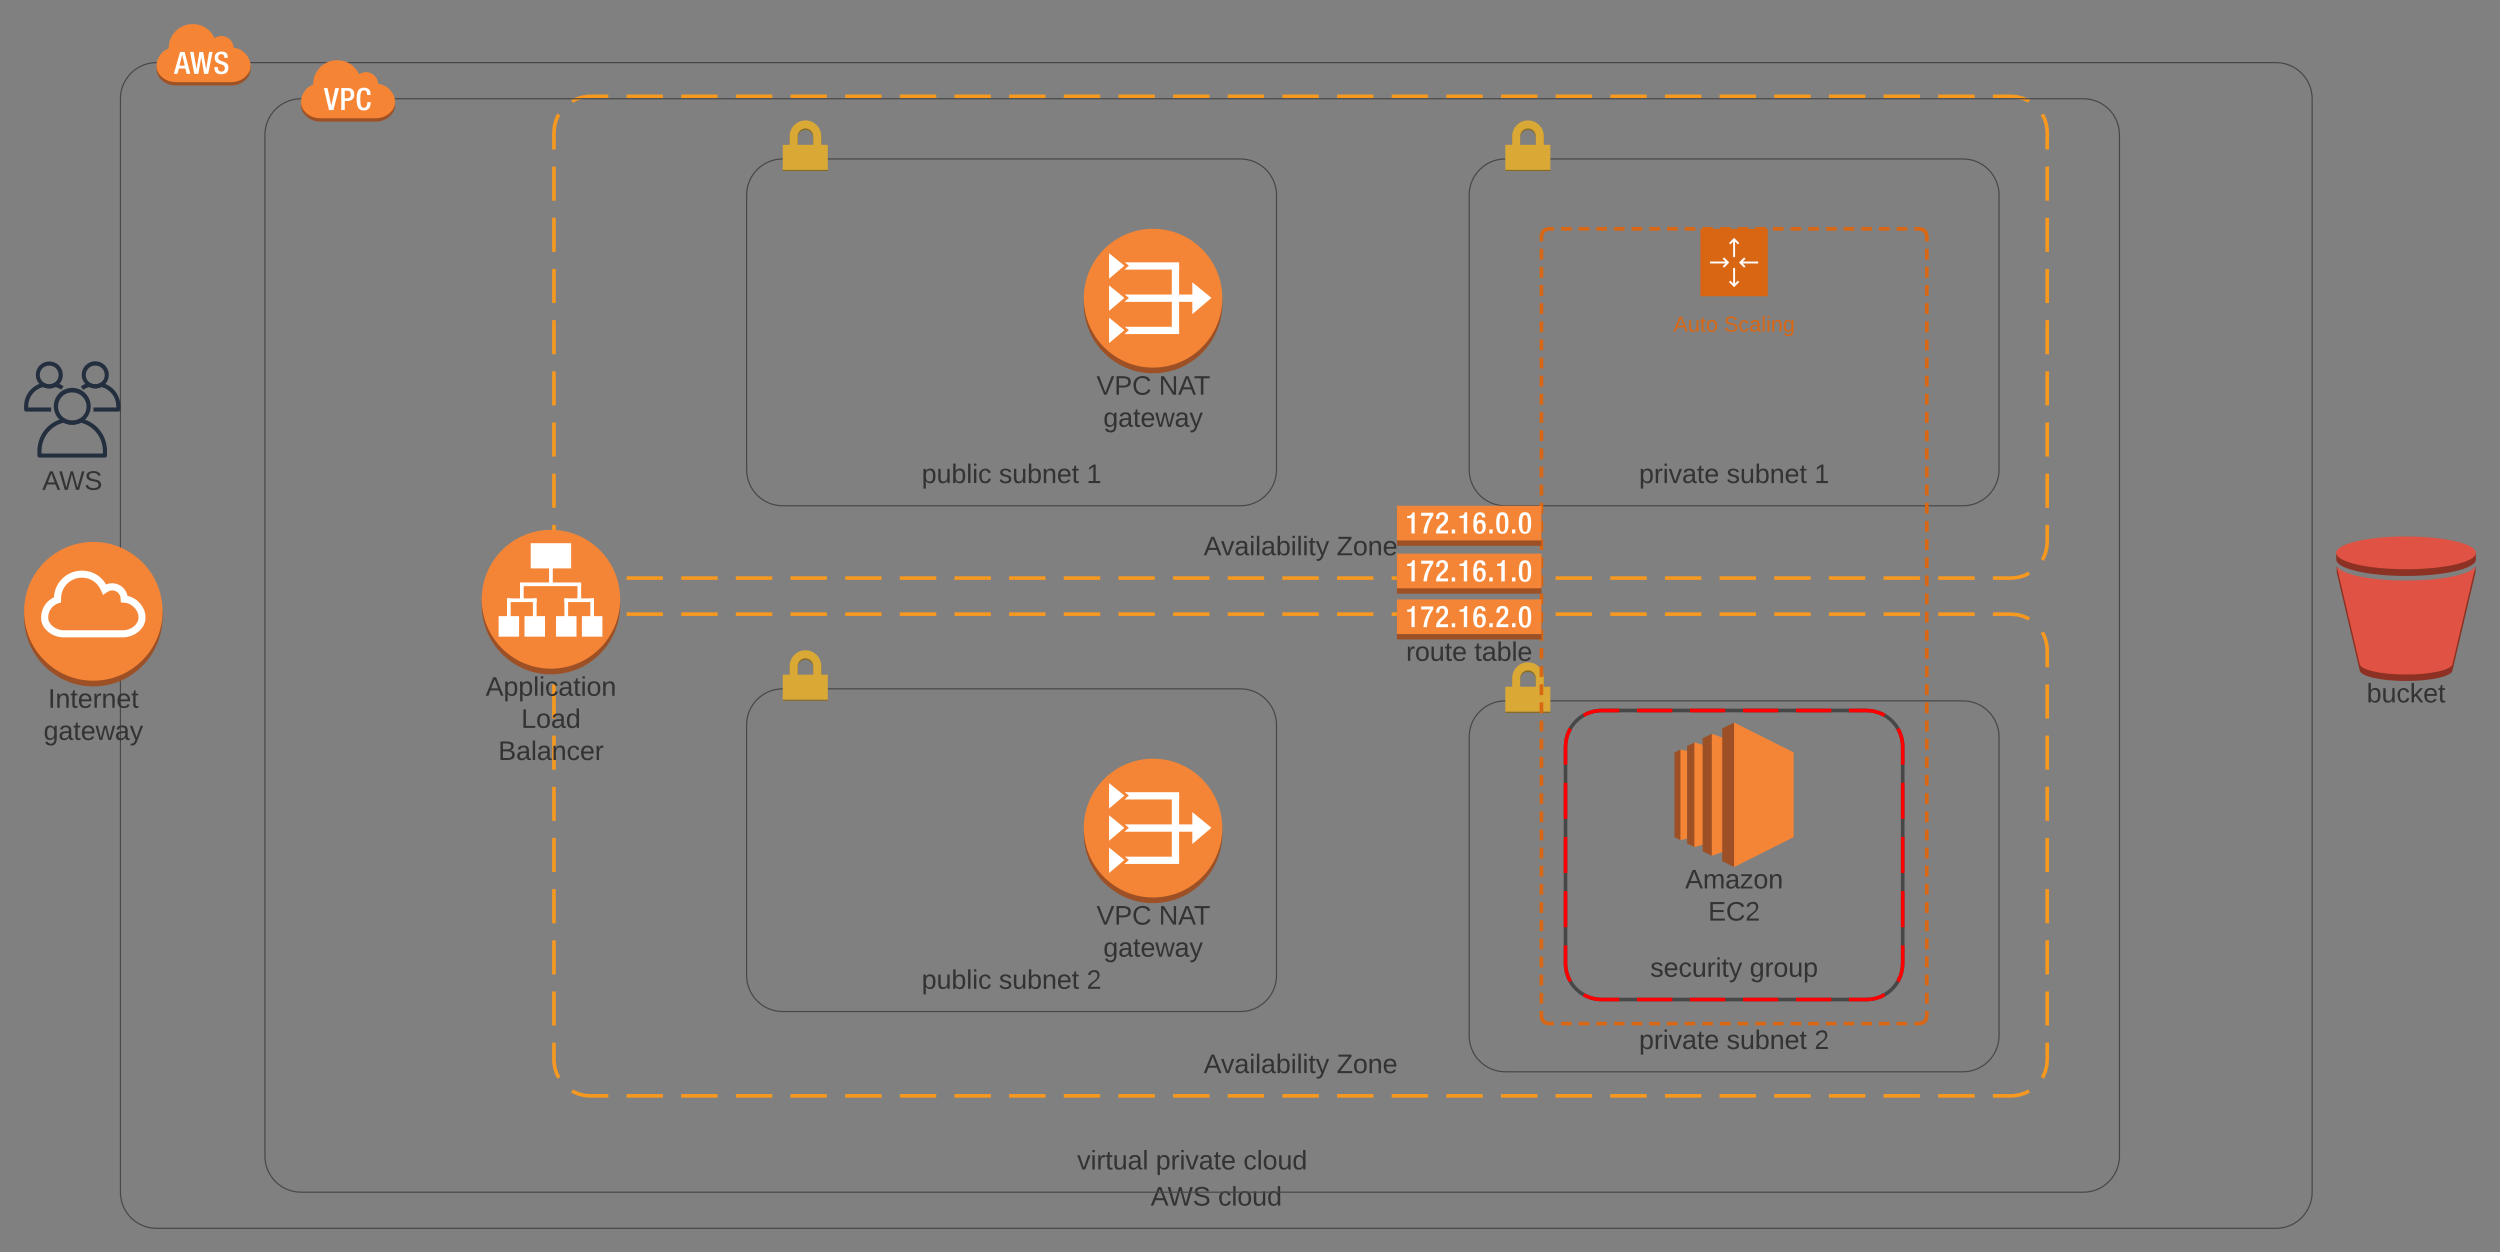 <svg xmlns="http://www.w3.org/2000/svg" xmlns:xlink="http://www.w3.org/1999/xlink" xmlns:lucid="lucid" width="2076" height="1040"><rect width="100%" height="100%" fill="#808080" stroke="none"/><g transform="translate(0 -60)" lucid:page-tab-id="0_0"><path d="M100 142c0-16.57 13.43-30 30-30h1760c16.57 0 30 13.43 30 30v908c0 16.57-13.43 30-30 30H130c-16.57 0-30-13.43-30-30z" stroke="#474747" fill-opacity="0"/><path d="M208 114.4v3.54c0 6.42-7.1 13.05-15.76 13.05h-46.48c-8.66 0-15.75-6.64-15.75-13.06v-3.54z" fill="#9d5125"/><path d="M160.03 80c8.03 0 14.82 4.4 18.17 11.67 4.6-3.14 10.92-1.98 14.04 2.65 1.17 1.64 1.7 3.32 1.8 5.3 7.87.68 13.95 8.25 13.95 14.27v1.3c0 6.45-7.1 13-15.76 13h-46.5c-8.64 0-15.74-6.55-15.74-13v-1.3c0-5.02 4.2-11.87 10.06-13.56v-.57c.08-10.95 8.97-19.82 19.97-19.77z" fill="#f58535"/><path d="M149.54 103.13l-5.2 18.2h3.04l1.17-4.43h5.38l1.1 4.43h3.05l-4.8-18.2zm-.47 11.4l2.22-8.98 2.1 8.97zM171.2 117.34h-.03l-2.47-14.2h-3.1l-2.4 14.13h-.06l-2.4-14.14h-2.95l3.53 18.2h3.38l2.35-13.7h.06l2.36 13.7h3.4l3.64-18.2h-2.9l-2.4 14.2zM185.9 111.4l-1.98-.72c-1.93-.7-2.74-1.53-2.74-3.1-.17-1.26.74-2.43 2-2.6.16-.02.3-.02.45-.02 1.26-.17 2.4.72 2.58 1.96.04.25.03.44 0 .68v.38h2.93v-.4c0-1.9-.5-4.8-5.18-4.8-3.44 0-5.7 1.84-5.7 5.16 0 2.6 1.1 3.97 3.82 5l2 .68c1.6.23 2.73 1.6 2.64 3.2.04 1.45-1.08 2.64-2.5 2.68h-.28c-2 0-3-1.12-3-3.33v-.47h-2.9v.44c0 2.54 1.02 5.53 5.52 5.53 3.7 0 6.07-1.6 6.07-5.48.04-2.5-1.1-3.9-3.7-4.8z" fill="#fff"/><use xlink:href="#a" transform="matrix(1,0,0,1,100,1050) translate(855.525 11.111)"/><use xlink:href="#b" transform="matrix(1,0,0,1,100,1050) translate(911.451 11.111)"/><path d="M42.44 401.78H21.7c-.95 0-1.7-.76-1.7-1.7v-2.54c0-9.48 6.23-17.44 15.5-19.67.4-.1.8-.04 1.2.17 2.73 1.46 5.68 1.46 8.4 0 .4-.2.8-.26 1.22-.17 2.43.6 4.43 1.47 6.5 2.85l-1.9 2.83c-1.55-1-3-1.68-4.8-2.15-3.45 1.58-7 1.58-10.43 0-7.4 2.06-12.3 8.5-12.3 16.14v.84h19.04z" stroke="#fff" stroke-opacity="0" fill="#232f3e"/><path d="M40.88 382.46c-6.17 0-11.17-5-11.17-11.14 0-6.16 5-11.15 11.18-11.15 6.16-.07 11.2 4.88 11.26 11 .04 4.27-2.1 7.9-5.86 9.9-1.72.97-3.4 1.4-5.4 1.4zm0-18.9c-4.3 0-7.83 3.45-7.85 7.76 0 2.92 1.48 5.4 4.06 6.8 2.43 1.3 5.12 1.3 7.57 0 2.6-1.4 4.1-3.95 4.06-6.9-.05-4.27-3.57-7.68-7.85-7.64zM98.32 401.78H77.57v-3.4H96.6v-.83c0-7.67-4.9-14.1-12.25-16.17-3.45 1.6-7 1.6-10.46 0-1.82.5-3.3 1.2-4.84 2.28l-1.94-2.8c2.07-1.44 4.08-2.35 6.5-2.97.44-.1.86-.06 1.26.16 2.7 1.46 5.7 1.46 8.42 0 .4-.22.8-.27 1.2-.17 9.25 2.22 15.5 10.16 15.5 19.65v2.53c0 .94-.76 1.68-1.68 1.7z" stroke="#fff" stroke-opacity="0" fill="#232f3e"/><path d="M79.08 382.46c-6.2 0-11.23-5.05-11.23-11.25S72.9 360 79.13 360c6.2 0 11.23 5.05 11.23 11.25 0 4.23-2.14 7.82-5.85 9.84-1.75.94-3.44 1.36-5.42 1.36zm0-18.9c-4.3 0-7.8 3.45-7.83 7.76-.02 2.92 1.46 5.42 4.05 6.8 2.43 1.3 5.13 1.3 7.6 0 2.62-1.4 4.13-3.97 4.08-6.96-.1-4.26-3.62-7.68-7.9-7.6zM87.2 440H32.73c-.92 0-1.67-.75-1.67-1.7v-3.6c-.06-13.1 8.6-24.1 21.32-27.18.46-.13.86-.06 1.27.13 4.04 2.18 8.5 2.18 12.6 0 .34-.2.75-.26 1.2-.13 12.78 3.06 21.45 14.06 21.4 27.18v3.6c0 .95-.76 1.7-1.68 1.7zm-52.72-3.38h50.97v-1.92c0-11.27-7.28-20.74-18.2-23.66-4.8 2.3-9.83 2.3-14.62 0-10.93 2.92-18.15 12.4-18.15 23.66z" stroke="#fff" stroke-opacity="0" fill="#232f3e"/><path d="M60.02 412.64c-2.7 0-5-.58-7.4-1.86-7.4-4.07-10.13-13.34-6.1-20.77 4.1-7.4 13.38-10.12 20.83-6.08 7.42 4.07 10.15 13.34 6.1 20.77-1.47 2.68-3.4 4.6-6.1 6.08-2.36 1.28-4.66 1.86-7.33 1.86zm0-26.76c-4.44-.06-8.28 2.17-10.42 6.1-3.07 5.64-.98 12.74 4.7 15.83 3.67 1.97 7.7 1.97 11.4 0 3.95-2.13 6.22-5.95 6.16-10.42-.1-6.42-5.4-11.6-11.84-11.5z" stroke="#fff" stroke-opacity="0" fill="#232f3e"/><path d="M98.78 401.78H59.06c-.68 0-1.23-.54-1.23-1.23v-2.64c-.04-9.53 6.3-17.56 15.56-19.8.33-.1.63-.06.92.08 2.95 1.6 6.2 1.6 9.2 0 .25-.14.54-.2.88-.1 9.32 2.24 15.64 10.27 15.6 19.83v2.65c0 .7-.55 1.23-1.22 1.23zm-38.46-2.47h37.2v-1.4c0-8.2-5.32-15.1-13.3-17.25-3.5 1.7-7.16 1.7-10.66 0-7.97 2.14-13.24 9.05-13.24 17.26z" stroke="#fff" stroke-opacity="0" stroke-width=".73" fill="#fff" fill-opacity="0"/><path d="M60.94 401.78H21.22c-.67 0-1.22-.54-1.22-1.23v-2.64c-.04-9.53 6.28-17.56 15.56-19.8.34-.1.63-.06.93.08 2.94 1.6 6.2 1.6 9.18 0 .25-.14.55-.2.88-.1 9.32 2.24 15.65 10.27 15.6 19.83v2.65c0 .7-.54 1.23-1.22 1.23zM22.5 399.3h37.18v-1.4c0-8.2-5.3-15.1-13.28-17.25-3.5 1.7-7.17 1.7-10.67 0-7.97 2.14-13.24 9.05-13.24 17.26z" stroke="#fff" stroke-opacity="0" stroke-width=".73" fill="#fff" fill-opacity="0"/><use xlink:href="#c" transform="matrix(1,0,0,1,-10,449) translate(45.123 17.778)"/><path d="M460 170c0-16.57 13.43-30 30-30h1180c16.57 0 30 13.43 30 30v340c0 16.57-13.43 30-30 30H490c-16.57 0-30-13.43-30-30z" fill-opacity="0"/><path d="M475.04 144.1l3.17-1.7 4.72-1.56 4.93-.76L490 140h15.13m15.13 0h30.25m15.14 0h30.26m15.13 0h30.25m15.13 0h30.27m15.12 0h30.25m15.13 0h30.26m15.12 0h30.26m15.13 0h30.26m15.13 0h30.26m15.12 0h30.25m15.13 0h30.26m15.13 0h30.24m15.13 0h30.26m15.13 0h30.25m15.14 0h30.26m15.13 0h30.25m15.13 0h30.27m15.12 0h30.25m15.13 0h30.26m15.12 0h30.26m15.13 0h30.26m15.13 0h30.26m15.12 0h30.25m15.13 0h30.26m15.13 0h30.24m15.13 0H1670l5 .42 4.82 1.22 4.54 2 .6.42m10.95 10.98l1.7 3.17 1.56 4.72.76 4.93.08 2.15v14.17m0 14.16v28.34m0 14.16v28.34m0 14.16v28.34m0 14.16v28.34m0 14.16v28.34m0 14.16v28.34m0 14.16v28.34m0 14.16V510l-.42 5-1.22 4.82-2 4.54-.42.6m-10.98 10.95l-3.17 1.7-4.72 1.56-4.93.76-2.15.08h-15.13m-15.13 0h-30.25m-15.14 0h-30.26m-15.13 0h-30.25m-15.13 0h-30.27m-15.12 0h-30.25m-15.13 0h-30.26m-15.12 0h-30.26m-15.13 0h-30.26m-15.13 0h-30.26m-15.12 0h-30.25m-15.13 0h-30.26m-15.13 0h-30.24m-15.13 0h-30.26m-15.13 0h-30.25m-15.14 0H974.1m-15.13 0h-30.25m-15.13 0h-30.27m-15.12 0h-30.25m-15.13 0h-30.26m-15.12 0h-30.26m-15.13 0H701.8m-15.13 0H656.4m-15.12 0h-30.25m-15.13 0h-30.26m-15.13 0h-30.24m-15.13 0H490l-5-.42-4.82-1.22-4.54-2-.6-.42m-10.95-10.98l-1.7-3.17-1.56-4.72-.76-4.93L460 510v-14.17m0-14.16v-28.34m0-14.16v-28.34m0-14.16v-28.34m0-14.16v-28.34m0-14.16v-28.34m0-14.16v-28.34m0-14.16v-28.34m0-14.16V170l.42-5 1.22-4.82 2-4.54.42-.6" stroke="#f7981f" stroke-width="3" fill="none"/><use xlink:href="#d" transform="matrix(1,0,0,1,460,510) translate(539.537 11.111)"/><use xlink:href="#e" transform="matrix(1,0,0,1,460,510) translate(649.907 11.111)"/><path d="M460 600c0-16.57 13.43-30 30-30h1180c16.57 0 30 13.43 30 30v340c0 16.57-13.43 30-30 30H490c-16.57 0-30-13.43-30-30z" fill-opacity="0"/><path d="M475.04 574.1l3.17-1.7 4.72-1.56 4.93-.76L490 570h15.13m15.13 0h30.25m15.14 0h30.26m15.13 0h30.25m15.13 0h30.27m15.12 0h30.25m15.13 0h30.26m15.12 0h30.26m15.13 0h30.26m15.13 0h30.26m15.12 0h30.25m15.13 0h30.26m15.13 0h30.24m15.13 0h30.26m15.13 0h30.25m15.14 0h30.26m15.13 0h30.25m15.13 0h30.27m15.12 0h30.25m15.13 0h30.26m15.12 0h30.26m15.13 0h30.26m15.13 0h30.26m15.12 0h30.25m15.13 0h30.26m15.13 0h30.24m15.13 0H1670l5 .42 4.82 1.22 4.54 2 .6.42m10.95 10.98l1.7 3.17 1.56 4.72.76 4.93.08 2.15v14.17m0 14.16v28.34m0 14.16v28.34m0 14.16v28.34m0 14.16v28.34m0 14.16v28.34m0 14.16v28.34m0 14.16v28.34m0 14.16V940l-.42 5-1.22 4.82-2 4.54-.42.6m-10.98 10.95l-3.17 1.7-4.72 1.56-4.93.76-2.15.08h-15.13m-15.13 0h-30.25m-15.14 0h-30.26m-15.13 0h-30.25m-15.13 0h-30.27m-15.12 0h-30.25m-15.13 0h-30.26m-15.12 0h-30.26m-15.13 0h-30.26m-15.13 0h-30.26m-15.12 0h-30.25m-15.13 0h-30.26m-15.13 0h-30.24m-15.13 0h-30.26m-15.13 0h-30.25m-15.14 0H974.1m-15.13 0h-30.25m-15.13 0h-30.27m-15.12 0h-30.25m-15.13 0h-30.26m-15.12 0h-30.26m-15.13 0H701.8m-15.13 0H656.4m-15.12 0h-30.25m-15.13 0h-30.26m-15.13 0h-30.24m-15.13 0H490l-5-.42-4.82-1.22-4.54-2-.6-.42m-10.95-10.98l-1.7-3.17-1.56-4.72-.76-4.93L460 940v-14.17m0-14.16v-28.34m0-14.16v-28.34m0-14.16v-28.34m0-14.16v-28.34m0-14.16v-28.34m0-14.16v-28.34m0-14.16v-28.34m0-14.16V600l.42-5 1.22-4.82 2-4.54.42-.6" stroke="#f7981f" stroke-width="3" fill="none"/><use xlink:href="#d" transform="matrix(1,0,0,1,460,940) translate(539.537 11.111)"/><use xlink:href="#e" transform="matrix(1,0,0,1,460,940) translate(649.907 11.111)"/><path d="M620 222c0-16.57 13.43-30 30-30h380c16.57 0 30 13.43 30 30v228c0 16.57-13.43 30-30 30H650c-16.57 0-30-13.43-30-30z" stroke="#474747" fill-opacity="0"/><path d="M681.97 180.24v-5.9c0-7.25-5.88-13.13-13.12-13.13-7.24 0-13.12 5.9-13.12 13.14v5.9h6.64v-5.9c0-3.58 2.9-6.5 6.48-6.5 3.57 0 6.48 2.92 6.48 6.5v5.9h6.64z" fill="#876a22"/><path d="M681.98 180.26h5.42v20.83H650v-20.84h5.72v-7.1c0-7.28 5.87-13.16 13.13-13.16 7.26 0 13.13 5.88 13.13 13.15v7.1zm-6.66 0v-7.1c0-3.6-2.88-6.5-6.47-6.5-3.6 0-6.47 2.9-6.47 6.5v7.1h12.94z" fill="#daa835"/><path d="M650 201.1h37.4v.9H650z" fill="#876a22"/><use xlink:href="#f" transform="matrix(1,0,0,1,620,450) translate(145.37 11.111)"/><use xlink:href="#g" transform="matrix(1,0,0,1,620,450) translate(209.444 11.111)"/><use xlink:href="#h" transform="matrix(1,0,0,1,620,450) translate(282.284 11.111)"/><path d="M620 662c0-16.57 13.43-30 30-30h380c16.57 0 30 13.43 30 30v208c0 16.57-13.43 30-30 30H650c-16.57 0-30-13.43-30-30z" stroke="#474747" fill-opacity="0"/><path d="M681.97 620.24v-5.9c0-7.25-5.88-13.13-13.12-13.13-7.24 0-13.12 5.9-13.12 13.14v5.9h6.64v-5.9c0-3.58 2.9-6.5 6.48-6.5 3.57 0 6.48 2.92 6.48 6.5v5.9h6.64z" fill="#876a22"/><path d="M681.98 620.26h5.42v20.83H650v-20.84h5.72v-7.1c0-7.28 5.87-13.16 13.13-13.16 7.26 0 13.13 5.88 13.13 13.15v7.1zm-6.66 0v-7.1c0-3.6-2.88-6.5-6.47-6.5-3.6 0-6.47 2.9-6.47 6.5v7.1h12.94z" fill="#daa835"/><path d="M650 641.1h37.4v.9H650z" fill="#876a22"/><use xlink:href="#f" transform="matrix(1,0,0,1,620,870) translate(145.37 11.111)"/><use xlink:href="#g" transform="matrix(1,0,0,1,620,870) translate(209.444 11.111)"/><use xlink:href="#i" transform="matrix(1,0,0,1,620,870) translate(282.284 11.111)"/><path d="M220 172c0-16.57 13.43-30 30-30h1480c16.57 0 30 13.43 30 30v848c0 16.57-13.43 30-30 30H250c-16.57 0-30-13.43-30-30z" stroke="#474747" fill-opacity="0"/><path d="M328 144.4v3.54c0 6.42-7.1 13.05-15.76 13.05h-46.48c-8.66 0-15.75-6.64-15.75-13.06v-3.54z" fill="#9d5125"/><path d="M280.03 110c8.03 0 14.82 4.4 18.17 11.67 4.6-3.14 10.92-1.98 14.04 2.65 1.17 1.64 1.7 3.32 1.8 5.3 7.87.68 13.95 8.25 13.95 14.27v1.3c0 6.45-7.1 13-15.76 13h-46.5c-8.64 0-15.74-6.55-15.74-13v-1.3c0-5.02 4.2-11.87 10.06-13.56v-.57c.08-10.95 8.97-19.82 19.97-19.77z" fill="#f58535"/><path d="M268.9 133.13h3.08l3.1 14.58 3.32-14.54h3.1l-4.6 18.2h-3.7zM283.37 133.13h5.77c3.5 0 5.04 2.2 5.04 5.3 0 3.1-1.9 5.4-5.33 5.4h-2.57v7.53h-2.9zm2.9 8.5h2.08c1.56 0 2.9-.83 2.9-3.14 0-1.98-.78-3.17-3.1-3.17h-1.87zM307.8 144.83v.38c0 3.32-1.3 6.52-5.6 6.52-4.6 0-6.04-2.97-6.04-9.47s1.43-9.46 6.05-9.46c5.2 0 5.54 3.8 5.54 5.7v.37h-2.9v-.3c0-1.7-.5-3.64-2.6-3.57-2.08.08-3.1 1.35-3.1 7.22 0 5.87.92 7.3 3.14 7.3 2.42 0 2.7-2.7 2.7-4.42v-.3z" fill="#fff"/><use xlink:href="#j" transform="matrix(1,0,0,1,220,1020) translate(674.506 11.111)"/><use xlink:href="#k" transform="matrix(1,0,0,1,220,1020) translate(739.753 11.111)"/><use xlink:href="#b" transform="matrix(1,0,0,1,220,1020) translate(812.469 11.111)"/><path d="M1220 222c0-16.57 13.43-30 30-30h380c16.57 0 30 13.43 30 30v228c0 16.57-13.43 30-30 30h-380c-16.57 0-30-13.43-30-30z" stroke="#474747" fill-opacity="0"/><path d="M1281.97 180.24v-5.9c0-7.25-5.88-13.13-13.12-13.13-7.24 0-13.12 5.9-13.12 13.14v5.9h6.64v-5.9c0-3.58 2.9-6.5 6.48-6.5 3.57 0 6.48 2.92 6.48 6.5v5.9h6.64z" fill="#876a22"/><path d="M1281.98 180.26h5.42v20.83H1250v-20.84h5.72v-7.1c0-7.28 5.87-13.16 13.13-13.16 7.26 0 13.13 5.88 13.13 13.15v7.1zm-6.66 0v-7.1c0-3.6-2.88-6.5-6.47-6.5-3.6 0-6.47 2.9-6.47 6.5v7.1h12.94z" fill="#daa835"/><path d="M1250 201.1h37.4v.9H1250z" fill="#876a22"/><use xlink:href="#l" transform="matrix(1,0,0,1,1220,450) translate(141.049 11.111)"/><use xlink:href="#g" transform="matrix(1,0,0,1,1220,450) translate(213.765 11.111)"/><use xlink:href="#h" transform="matrix(1,0,0,1,1220,450) translate(286.605 11.111)"/><path d="M1220 672c0-16.57 13.43-30 30-30h380c16.57 0 30 13.43 30 30v248c0 16.57-13.43 30-30 30h-380c-16.57 0-30-13.43-30-30z" stroke="#474747" fill-opacity="0"/><path d="M1281.97 630.24v-5.9c0-7.25-5.88-13.13-13.12-13.13-7.24 0-13.12 5.9-13.12 13.14v5.9h6.64v-5.9c0-3.58 2.9-6.5 6.48-6.5 3.57 0 6.48 2.92 6.48 6.5v5.9h6.64z" fill="#876a22"/><path d="M1281.98 630.26h5.42v20.83H1250v-20.84h5.72v-7.1c0-7.28 5.87-13.16 13.13-13.16 7.26 0 13.13 5.88 13.13 13.15v7.1zm-6.66 0v-7.1c0-3.6-2.88-6.5-6.47-6.5-3.6 0-6.47 2.9-6.47 6.5v7.1h12.94z" fill="#daa835"/><path d="M1250 651.1h37.4v.9H1250z" fill="#876a22"/><use xlink:href="#l" transform="matrix(1,0,0,1,1220,920) translate(141.049 11.111)"/><use xlink:href="#g" transform="matrix(1,0,0,1,1220,920) translate(213.765 11.111)"/><use xlink:href="#i" transform="matrix(1,0,0,1,1220,920) translate(286.605 11.111)"/><path d="M135 572.36c0 31.8-25.76 57.63-57.5 57.63S20 604.16 20 572.35c0-31.8 25.76-57.63 57.5-57.63s57.5 25.82 57.5 57.63z" fill="#9d5025"/><path d="M20 567.62h115v4.73H20v-4.73z" fill="#9d5025"/><path d="M135 567.63c0 31.8-25.76 57.63-57.5 57.63S20 599.44 20 567.63C20 535.83 45.76 510 77.5 510s57.5 25.82 57.5 57.63z" fill="#f58536"/><path d="M34.14 573.36v-1.5c.44-7 4.34-12.8 10.66-15.86.6-12.86 11.52-22.8 24.43-22.12 8.05.38 14.8 4.5 18.88 11.47 6.6-2.77 14.13.28 16.9 6.82.43.95.7 1.72.86 2.67 8.67 1.72 14.9 10.03 14.9 17.02v1.4c0 8.53-8.83 16-18.88 16H52.94c-9.96.07-18.8-7.42-18.8-15.9z" fill="#fff"/><path d="M89.27 551.48l-3.67 2.54-1.87-4.06c-2.85-6.34-8.7-10.23-15.66-10.27H68c-9.52 0-17.3 7.77-17.3 17.38v3.23l-2.7.8c-4.57 1.83-7.57 5.85-7.94 10.8v1.4c0 4.66 5.7 10.08 12.96 10.08h49c7.33 0 12.95-5.42 12.95-10.1v-1.4c0-4.7-5.25-10.87-11.3-11.35l-3.3-.26-.24-3.28c0-1.4-.44-2.54-1.2-3.68-2.17-3.2-6.5-3.98-9.66-1.8z" fill="#f58536"/><use xlink:href="#m" transform="matrix(1,0,0,1,20,630) translate(19.877 17.778)"/><use xlink:href="#n" transform="matrix(1,0,0,1,20,630) translate(16.173 44.444)"/><path d="M1015 312.36c0 31.8-25.76 57.63-57.5 57.63S900 344.16 900 312.35c0-31.8 25.76-57.63 57.5-57.63s57.5 25.82 57.5 57.63z" fill="#9d5025"/><path d="M1015 307.63c0 31.8-25.76 57.63-57.5 57.63S900 339.44 900 307.63c0-31.8 25.76-57.63 57.5-57.63s57.5 25.82 57.5 57.63z" fill="#f58536"/><path d="M973.06 280.86h6.06v53.5h-6.06v-53.5zM990.1 294.4l15.88 12.97-15.87 13.48V294.4z" fill="#fff"/><path d="M933.98 304.6l3.5 2.8-3.85 3.26h59.15v-6.06h-58.8zM933.63 283.9h45.5v-6.06h-45.14l3.45 2.82-3.82 3.25zM937.45 334.15l-3.82 3.26h45.5v-6.06h-45.14l3.45 2.8zM921 297.04l12.68 10.35-12.7 10.8v-21.16zM921 270.3l12.68 10.35-12.7 10.8v-21.16zM921 323.8l12.68 10.36-12.7 10.78V323.8z" fill="#fff"/><use xlink:href="#o" transform="matrix(1,0,0,1,900,370) translate(10.494 17.778)"/><use xlink:href="#p" transform="matrix(1,0,0,1,900,370) translate(62.284 17.778)"/><use xlink:href="#n" transform="matrix(1,0,0,1,900,370) translate(16.173 44.444)"/><path d="M1015 752.36c0 31.8-25.76 57.63-57.5 57.63S900 784.16 900 752.35c0-31.8 25.76-57.63 57.5-57.63s57.5 25.82 57.5 57.63z" fill="#9d5025"/><path d="M1015 747.63c0 31.8-25.76 57.63-57.5 57.63S900 779.44 900 747.63c0-31.8 25.76-57.63 57.5-57.63s57.5 25.82 57.5 57.63z" fill="#f58536"/><path d="M973.06 720.86h6.06v53.5h-6.06v-53.5zM990.1 734.4l15.88 12.97-15.87 13.48V734.4z" fill="#fff"/><path d="M933.98 744.6l3.5 2.8-3.85 3.26h59.15v-6.06h-58.8zM933.63 723.9h45.5v-6.06h-45.14l3.45 2.82-3.82 3.25zM937.45 774.15l-3.82 3.26h45.5v-6.06h-45.14l3.45 2.8zM921 737.04l12.68 10.35-12.7 10.8v-21.16zM921 710.3l12.68 10.35-12.7 10.8v-21.16zM921 763.8l12.68 10.36-12.7 10.78V763.8z" fill="#fff"/><use xlink:href="#o" transform="matrix(1,0,0,1,900,810) translate(10.494 17.778)"/><use xlink:href="#p" transform="matrix(1,0,0,1,900,810) translate(62.284 17.778)"/><use xlink:href="#n" transform="matrix(1,0,0,1,900,810) translate(16.173 44.444)"/><path d="M1280 256c0-3.3 2.7-6 6-6h308c3.3 0 6 2.7 6 6v648c0 3.3-2.7 6-6 6h-308c-3.3 0-6-2.7-6-6z" fill="#fff" fill-opacity="0"/><path d="M1296.27 250h8.8m5.86 0h8.8m5.87 0h8.8m5.87 0h8.8m5.86 0h8.8m5.87 0h8.8m5.87 0h8.8m5.86 0h8.8m5.87 0h8.8m5.87 0h8.8m5.86 0h8.8m5.87 0h8.8m5.87 0h8.8m5.86 0h8.8m5.87 0h8.8m5.87 0h8.8m5.86 0h8.8m5.87 0h8.8m5.87 0h8.8m5.86 0h8.8m5.87 0h4.4l3.03.82 2.15 2.15.82 3.03v4.52m0 6.03v9.04m0 6.02v9.04m0 6.03v9.03m0 6.03v9.04m0 6.03v9.04m0 6.03v9.04m0 6.03V366m0 6.04v9.04m0 6.03v9.05m0 6.03v9.04m0 6.03v9.04m0 6.02v9.04m0 6.03v9.03m0 6.03v9.04m0 6.03v9.04m0 6.03v9.04m0 6.03v9.04m0 6.03v9.05m0 6.02v9.05m0 6.02v9.05m0 6.02V577m0 6v9.06m0 6.02v9.05m0 6.02v9.05m0 6.02v9.05m0 6.02v9.03m0 6.03v9.04m0 6.03v9.04m0 6.03v9.04m0 6.03v9.04m0 6.04v9.04m0 6.03v9.05m0 6.03v9.04m0 6.03v9.04m0 6.02v9.04m0 6.03v9.03m0 6.03v9.04m0 6.03v9.04m0 6.03v9.04m0 6.03v9.04m0 6.04v9.04m0 6.03v9.05m0 6.03V904l-.82 3.03-2.15 2.15-3.03.82h-4.4m-5.87 0h-8.8m-5.86 0h-8.8m-5.87 0h-8.8m-5.87 0h-8.8m-5.86 0h-8.8m-5.87 0h-8.8m-5.87 0h-8.8m-5.86 0h-8.8m-5.87 0h-8.8m-5.87 0h-8.8m-5.86 0h-8.8m-5.87 0h-8.8m-5.87 0h-8.8m-5.86 0h-8.8m-5.87 0h-8.8m-5.87 0h-8.8m-5.86 0h-8.8m-5.87 0h-8.8m-5.87 0h-8.8m-5.86 0h-8.8m-5.87 0h-4.4l-3.03-.82-2.15-2.15-.82-3.03v-4.52m0-6.03v-9.04m0-6.02v-9.04m0-6.03v-9.03m0-6.03v-9.04m0-6.03v-9.04m0-6.03v-9.04m0-6.03V794m0-6.04v-9.04m0-6.03v-9.05m0-6.03v-9.04m0-6.03v-9.04m0-6.02v-9.04m0-6.03v-9.03m0-6.03v-9.04m0-6.03v-9.04m0-6.03v-9.04m0-6.03v-9.04m0-6.03v-9.05m0-6.02v-9.05m0-6.02v-9.05m0-6.02V583m0-6v-9.06m0-6.02v-9.05m0-6.02v-9.05m0-6.02v-9.05m0-6.02v-9.03m0-6.03v-9.04m0-6.03v-9.04m0-6.03v-9.04m0-6.03v-9.04m0-6.04v-9.04m0-6.03v-9.05m0-6.03v-9.04m0-6.03v-9.04m0-6.02v-9.04m0-6.03v-9.03m0-6.03v-9.04m0-6.03v-9.04m0-6.03v-9.04m0-6.03v-9.04m0-6.04v-9.04m0-6.03v-9.05m0-6.03V256l.82-3.03 2.15-2.15 3.03-.82h4.4" stroke="#d86613" stroke-width="3" fill="none"/><path d="M1412 250h56v56h-56v-56z" stroke="#fff" stroke-opacity="0" fill="#d86613"/><path d="M1431.68 273.73l-1.14 1.13 2.33 2.34H1420v1.6h12.87l-2.33 2.34 1.14 1.13 4.27-4.27-4.27-4.27zM1460 277.2h-12.87l2.33-2.34-1.14-1.13-4.27 4.27 4.27 4.27 1.14-1.13-2.33-2.34H1460v-1.6zM1439.2 260.63v12.87h1.6v-12.87l2.34 2.33 1.13-1.13-4.27-4.28-4.27 4.28 1.13 1.13 2.34-2.33zM1440.8 295.37V282.5h-1.6v12.87l-2.34-2.33-1.13 1.13 4.27 4.28 4.27-4.28-1.13-1.13-2.34 2.33z" stroke="#fff" stroke-opacity="0" fill="#fff"/><use xlink:href="#q" transform="matrix(1,0,0,1,1280,321) translate(109.55 14.4)"/><use xlink:href="#r" transform="matrix(1,0,0,1,1280,321) translate(151.55 14.4)"/><path d="M515 562.36c0 31.8-25.76 57.63-57.5 57.63S400 594.16 400 562.35c0-31.8 25.76-57.63 57.5-57.63s57.5 25.82 57.5 57.63z" fill="#9d5025"/><path d="M515 557.63c0 31.8-25.76 57.63-57.5 57.63S400 589.44 400 557.63c0-31.8 25.76-57.63 57.5-57.63s57.5 25.82 57.5 57.63z" fill="#f58536"/><path d="M474.27 511.08V532H440.7v-20.92h33.57zM500.22 571.64v17.04h-17v-17.04h17zM478.73 571.64v17.04h-17v-17.04h17zM452.56 571.64v17.04h-17v-17.04h17zM431.05 571.64v17.04h-17v-17.04h17z" fill="#fff"/><path d="M421.02 556.9h3.06v16.7h-3.06v-16.7z" fill="#fff"/><path d="M421.02 556.9h24.57v3.05H421v-3.06z" fill="#fff"/><path d="M442.53 556.9h3.06v16.7h-3.07v-16.7zM468.7 556.9h3.06v16.7h-3.06v-16.7z" fill="#fff"/><path d="M468.7 556.9h24.56v3.05H468.7v-3.06z" fill="#fff"/><path d="M490.2 556.9h3.06v16.7h-3.05v-16.7zM431.8 544.95h3.06v13.47h-3.06v-13.47zM455.96 528.92h3.06v16.28h-3.06v-16.28z" fill="#fff"/><path d="M431.8 543.67h50.77v3.06H431.8v-3.06z" fill="#fff"/><path d="M479.5 544.95h3.07v13.47h-3.06v-13.47z" fill="#fff"/><use xlink:href="#s" transform="matrix(1,0,0,1,400,620) translate(3.272 17.778)"/><use xlink:href="#t" transform="matrix(1,0,0,1,400,620) translate(32.809 44.444)"/><use xlink:href="#u" transform="matrix(1,0,0,1,400,620) translate(13.735 71.111)"/><path d="M1395.46 682.34l-4.96 2.5v70.32l4.96 2.48 20.1-35.84-20.1-39.46z" fill="#9d5025"/><path d="M1407.02 754.93l-11.56 2.7v-75.3l11.56 2.65v69.95z" fill="#f58536"/><path d="M1400.93 679.58l6.1-3.04 28.97 46.58-28.96 40.32-6.1-3.04v-80.82z" fill="#9d5025"/><path d="M1421.46 759.36l-14.43 4.08v-86.9l14.43 4.08v78.74z" fill="#f58536"/><path d="M1413.82 673.13l7.66-3.85 42.72 58.92-42.72 42.5-7.66-3.85v-93.72z" fill="#9d5025"/><path d="M1439.98 763.9l-18.5 6.8V669.28l18.5 6.8v87.82z" fill="#f58536"/><path d="M1430.1 664.92L1440 660l46.23 63.36L1440 780l-9.87-4.92V664.92z" fill="#9d5025"/><path d="M1489.5 755.16L1439.97 780V660l49.5 24.84v70.32z" fill="#f58536"/><use xlink:href="#v" transform="matrix(1,0,0,1,1390.5,780) translate(8.79 17.778)"/><use xlink:href="#w" transform="matrix(1,0,0,1,1390.5,780) translate(27.926 44.444)"/><path d="M1300 680c0-16.57 13.43-30 30-30h220c16.57 0 30 13.43 30 30v180c0 16.57-13.43 30-30 30h-220c-16.57 0-30-13.43-30-30z" stroke="#474747" stroke-width="3" fill-opacity="0"/><path d="M1300 680c0-16.57 13.43-30 30-30h220c16.57 0 30 13.43 30 30v180c0 16.57-13.43 30-30 30h-220c-16.57 0-30-13.43-30-30z" fill="none"/><path d="M1315.04 654.1l3.17-1.7 4.72-1.56 4.93-.76 2.15-.08h14.67m14.66 0h29.34m14.66 0h29.34m14.66 0h29.34m14.66 0h29.34m14.66 0H1550l5 .42 4.82 1.22 4.54 2 .6.42m10.95 10.98l1.7 3.17 1.56 4.72.76 4.93.08 2.15v15m0 15v30m0 15v30m0 15v30m0 15v15l-.42 5-1.22 4.82-2 4.54-.42.6m-10.98 10.95l-3.17 1.7-4.72 1.56-4.93.76-2.15.08h-14.67m-14.66 0h-29.34m-14.66 0h-29.34m-14.66 0h-29.34m-14.66 0h-29.34m-14.66 0H1330l-5-.42-4.82-1.22-4.54-2-.6-.42m-10.95-10.98l-1.7-3.17-1.56-4.72-.76-4.93-.08-2.15v-15m0-15v-30m0-15v-30m0-15v-30m0-15v-15l.42-5 1.22-4.82 2-4.54.42-.6" stroke="red" stroke-width="3" fill="none"/><use xlink:href="#x" transform="matrix(1,0,0,1,1300,860) translate(70.34 11.111)"/><use xlink:href="#y" transform="matrix(1,0,0,1,1300,860) translate(152.932 11.111)"/><path d="M1160 483.65h120v29.6h-120v-29.6z" fill="#9d5025"/><path d="M1160 480h120v28.8h-120V480z" fill="#f58536"/><path d="M1160 522.07h120v30.9h-120v-30.9z" fill="#9d5025"/><path d="M1160 519.72h120v28.8h-120v-28.8z" fill="#f58536"/><path d="M1160 561.07h120V591h-120v-29.93z" fill="#9d5025"/><path d="M1160 557.72h120v28.8h-120v-28.8z" fill="#f58536"/><path d="M1174.74 503h-2.68v-12.74h-3.6v-1.8h.3c1.66 0 3.5-.4 4.03-2.63v-.35h1.94zM1190.2 488c-3.2 4.65-4.85 9.34-5.36 14.97h-2.9c.63-5.57 2.38-10.17 5.68-14.67h-7.52v-2.54h10.1zm12.25 14.97h-10c0-7.64 7.22-7.46 7.22-12.9 0-1.45-.62-2.65-2.17-2.65-2.06 0-2.36 1.8-2.36 3.6h-2.58c0-3.5 1.34-5.66 5.05-5.66 2.38-.3 4.54 1.38 4.85 3.76v.92c0 5.82-5.56 6.18-6.9 10.48h6.9zm5.87 0h-2.78v-3.27h2.78zm10 0h-2.8v-12.74h-3.6v-1.8h.3c1.66 0 3.62-.4 4.03-2.63v-.35h2.06zm10.3.34c-4.34 0-5.16-3.37-5.16-8.42 0-5.02.93-9.5 5.36-9.5 3.1 0 4.63 1.4 4.63 4.28h-2.68c0-1-.5-2.3-1.85-2.3-2.58 0-2.68 3.5-2.68 6.06.72-1.22 1.96-1.9 3.3-1.8 2.37 0 4.22 1.8 4.22 5.23.1 4.04-1.55 6.45-5.15 6.45zm10.9-.35h-2.77v-3.27h2.78zm8.04.34c-3.3 0-5.15-2.13-5.15-9 0-6.88 1.76-9 5.16-9 3.3 0 5.05 2.14 5.05 9 0 6.85-1.74 9-5.04 9zm10.7-.35h-2.67v-3.27h2.78zm8.05.34c-3.3 0-5.14-2.13-5.14-9 0-6.88 1.85-9 5.15-9 3.4 0 5.16 2.14 5.16 9 0 6.85-1.75 9-5.05 9zM1266.36 525.2c3.3 0 5.16 2.13 5.16 9 0 6.9-1.76 9-5.16 9-3.3 0-5.15-2.2-5.15-9.05 0-6.86 1.87-8.94 5.16-8.94zm-10.7 14.27h2.77v3.34h-2.9zm-12.38-11.3h.2c1.65 0 3.6-.4 4.02-2.62v-.34h2.07v17.6h-2.9V530h-3.5zm-6.5 11.3h2.8v3.34h-2.9zm-7.83-14.26c3 0 4.64 1.38 4.64 4.26h-2.9c0-1-.4-2.28-1.75-2.28-2.57 0-2.68 3.5-2.68 6.05.62-1.2 1.86-1.88 3.3-1.8 2.37 0 4.23 1.8 4.23 5.24 0 4.05-1.65 6.44-5.26 6.44-4.33 0-5.15-3.35-5.15-8.4 0-5.04 1.02-9.5 5.55-9.5zm-16.9 2.98h.2c1.66 0 3.62-.4 4.03-2.63v-.34h2.06v17.6h-2.78V530h-3.6zm-6.5 11.3h2.8v3.33h-2.8zm-8.03-12.3c-2.06 0-2.37 1.8-2.37 3.6h-2.57c0-3.5 1.33-5.64 5.04-5.64 2.38-.3 4.54 1.4 4.75 3.76.1.33.1.6.1.9 0 5.84-5.57 6.2-6.9 10.5h6.9v2.5h-10c0-7.62 7.22-7.44 7.22-12.92 0-1.47-.63-2.7-2.18-2.7zm-17.4-1.63h10.08v2.23c-3.2 4.65-4.84 9.34-5.35 14.97h-2.9c.63-5.56 2.38-10.16 5.68-14.66h-7.52zm-11.56 2.63h.2c1.66 0 3.62-.4 4.03-2.63v-.34h2.05v17.6h-2.78V530h-3.6zM1266.36 563.25c3.3 0 5.16 2.12 5.16 9 0 6.87-1.76 9-5.16 9-3.3 0-5.15-2.25-5.15-9.06 0-6.82 1.87-8.95 5.16-8.95zm-10.7 14.26h2.77v3.3h-2.9zm-8.05-12.28c-2.05 0-2.36 1.8-2.36 3.6h-2.68c0-3.5 1.44-5.64 5.05-5.64 2.38-.3 4.54 1.4 4.85 3.76v.9c0 5.82-5.56 6.2-6.9 10.5h7v2.45h-10c0-7.63 7.12-7.47 7.12-12.94 0-1.43-.52-2.64-2.06-2.64zm-10.8 12.3h2.77v3.27h-2.9zm-7.85-14.27c3 0 4.64 1.37 4.64 4.25h-2.9c0-1-.4-2.28-1.75-2.28-2.57 0-2.68 3.5-2.68 6.05.62-1.22 1.86-1.9 3.3-1.8 2.37 0 4.23 1.8 4.23 5.24 0 4.06-1.65 6.45-5.26 6.45-4.33 0-5.15-3.36-5.15-8.4 0-5.05 1.02-9.5 5.55-9.5zm-16.9 2.97h.2c1.66 0 3.62-.4 4.03-2.63v-.35h2.06v17.54h-2.78V568h-3.6zm-6.5 11.3h2.8v3.27h-2.8zm-8.03-12.3c-2.06 0-2.37 1.8-2.37 3.6h-2.57c0-3.5 1.33-5.64 5.04-5.64 2.38-.3 4.54 1.4 4.75 3.76.1.33.1.6.1.9 0 5.82-5.57 6.2-6.9 10.5h6.9v2.45h-10c0-7.63 7.22-7.47 7.22-12.94 0-1.43-.63-2.64-2.18-2.64zm-17.4-1.63h10.08v2.22c-3.2 4.65-4.84 9.34-5.35 14.97h-2.9c.63-5.57 2.38-10.17 5.68-14.67h-7.52zm-11.66 2.62h.3c1.66 0 3.62-.4 4.03-2.63v-.35h1.95v17.54h-2.68V568h-3.6z" fill="#fff"/><path d="M1247.53 487.7c-1.88 0-2.37 1.8-2.37 6.97s.5 6.96 2.37 6.96c1.88 0 2.36-1.8 2.36-6.96 0-5.17-.5-6.97-2.37-6.97zM1266.38 487.7c-1.88 0-2.36 1.8-2.36 6.97s.48 6.96 2.36 6.96 2.36-1.8 2.36-6.96c0-5.17-.48-6.97-2.36-6.97zM1266.38 541.37c1.88 0 2.36-1.8 2.36-6.96s-.48-6.96-2.36-6.96-2.36 1.8-2.36 6.97.46 6.97 2.36 6.97zM1228.84 541.37c1.68 0 2.27-1.8 2.27-3.76 0-2.42-.7-3.8-2.26-3.8-2 0-2.36 1.8-2.36 3.94 0 2.12.68 3.63 2.36 3.63zM1266.38 579.4c1.88 0 2.36-1.8 2.36-6.95 0-5.17-.48-6.97-2.36-6.97s-2.36 1.8-2.36 6.97c0 5.16.46 6.96 2.36 6.96zM1228.84 579.4c1.68 0 2.27-1.8 2.27-3.75 0-2.43-.7-3.8-2.26-3.8-2 0-2.36 1.8-2.36 3.93 0 2.12.68 3.63 2.36 3.63zM1228.84 501.63c1.68 0 2.27-1.8 2.27-3.76 0-2.43-.7-3.8-2.26-3.8-2 0-2.36 1.8-2.36 3.93 0 2.12.68 3.63 2.36 3.63z" fill="#f58536"/><g><use xlink:href="#z" transform="matrix(1,0,0,1,1160,591) translate(7.593 17.778)"/><use xlink:href="#A" transform="matrix(1,0,0,1,1160,591) translate(64.321 17.778)"/></g><path d="M1998 510.92l57.98 8.62v5.1c0 7.53-25.98 13.63-58 13.63-32 0-57.98-6.1-57.98-13.64v-5.53z" fill="#8c3123"/><path d="M1998.02 547.63c24.2 0 44.93-3.54 53.58-8.5l2.88-4.78 1.15-4.4v5.45l-19 81c0 5.08-17.3 9.1-38.6 9.1-21.33 0-38.6-4.02-38.6-9.1l-19.02-81v-5.35l4.38 9.27c8.76 4.87 29.27 8.3 53.24 8.3z" fill="#8c3123"/><path d="M1998 505.5c32 0 58 6.12 58 13.62 0 7.5-26 13.57-58 13.57s-58-6.02-58-13.58c0-7.56 26-13.62 58-13.62z" fill="#e05243"/><path d="M1998 542.1c29.84 0 54.4-5.2 57.62-12.06l-19.02 81c0 5.05-17.3 9.1-38.6 9.1-21.33 0-38.6-4.05-38.6-9.1l-19.03-81c3.23 6.85 27.78 12.07 57.62 12.07z" fill="#e05243"/><g><use xlink:href="#B" transform="matrix(1,0,0,1,1940,625.5) translate(25.284 17.778)"/></g><defs><path fill="#333" d="M205 0l-28-72H64L36 0H1l101-248h38L239 0h-34zm-38-99l-47-123c-12 45-31 82-46 123h93" id="C"/><path fill="#333" d="M266 0h-40l-56-210L115 0H75L2-248h35L96-30l15-64 43-154h32l59 218 59-218h35" id="D"/><path fill="#333" d="M185-189c-5-48-123-54-124 2 14 75 158 14 163 119 3 78-121 87-175 55-17-10-28-26-33-46l33-7c5 56 141 63 141-1 0-78-155-14-162-118-5-82 145-84 179-34 5 7 8 16 11 25" id="E"/><g id="a"><use transform="matrix(0.062,0,0,0.062,0,0)" xlink:href="#C"/><use transform="matrix(0.062,0,0,0.062,14.012,0)" xlink:href="#D"/><use transform="matrix(0.062,0,0,0.062,34.938,0)" xlink:href="#E"/></g><path fill="#333" d="M96-169c-40 0-48 33-48 73s9 75 48 75c24 0 41-14 43-38l32 2c-6 37-31 61-74 61-59 0-76-41-82-99-10-93 101-131 147-64 4 7 5 14 7 22l-32 3c-4-21-16-35-41-35" id="F"/><path fill="#333" d="M24 0v-261h32V0H24" id="G"/><path fill="#333" d="M100-194c62-1 85 37 85 99 1 63-27 99-86 99S16-35 15-95c0-66 28-99 85-99zM99-20c44 1 53-31 53-75 0-43-8-75-51-75s-53 32-53 75 10 74 51 75" id="H"/><path fill="#333" d="M84 4C-5 8 30-112 23-190h32v120c0 31 7 50 39 49 72-2 45-101 50-169h31l1 190h-30c-1-10 1-25-2-33-11 22-28 36-60 37" id="I"/><path fill="#333" d="M85-194c31 0 48 13 60 33l-1-100h32l1 261h-30c-2-10 0-23-3-31C134-8 116 4 85 4 32 4 16-35 15-94c0-66 23-100 70-100zm9 24c-40 0-46 34-46 75 0 40 6 74 45 74 42 0 51-32 51-76 0-42-9-74-50-73" id="J"/><g id="b"><use transform="matrix(0.062,0,0,0.062,0,0)" xlink:href="#F"/><use transform="matrix(0.062,0,0,0.062,11.111,0)" xlink:href="#G"/><use transform="matrix(0.062,0,0,0.062,15.988,0)" xlink:href="#H"/><use transform="matrix(0.062,0,0,0.062,28.333,0)" xlink:href="#I"/><use transform="matrix(0.062,0,0,0.062,40.679,0)" xlink:href="#J"/></g><g id="c"><use transform="matrix(0.062,0,0,0.062,0,0)" xlink:href="#C"/><use transform="matrix(0.062,0,0,0.062,14.012,0)" xlink:href="#D"/><use transform="matrix(0.062,0,0,0.062,34.938,0)" xlink:href="#E"/></g><path fill="#333" d="M108 0H70L1-190h34L89-25l56-165h34" id="K"/><path fill="#333" d="M141-36C126-15 110 5 73 4 37 3 15-17 15-53c-1-64 63-63 125-63 3-35-9-54-41-54-24 1-41 7-42 31l-33-3c5-37 33-52 76-52 45 0 72 20 72 64v82c-1 20 7 32 28 27v20c-31 9-61-2-59-35zM48-53c0 20 12 33 32 33 41-3 63-29 60-74-43 2-92-5-92 41" id="L"/><path fill="#333" d="M24-231v-30h32v30H24zM24 0v-190h32V0H24" id="M"/><path fill="#333" d="M115-194c53 0 69 39 70 98 0 66-23 100-70 100C84 3 66-7 56-30L54 0H23l1-261h32v101c10-23 28-34 59-34zm-8 174c40 0 45-34 45-75 0-40-5-75-45-74-42 0-51 32-51 76 0 43 10 73 51 73" id="N"/><path fill="#333" d="M59-47c-2 24 18 29 38 22v24C64 9 27 4 27-40v-127H5v-23h24l9-43h21v43h35v23H59v120" id="O"/><path fill="#333" d="M179-190L93 31C79 59 56 82 12 73V49c39 6 53-20 64-50L1-190h34L92-34l54-156h33" id="P"/><g id="d"><use transform="matrix(0.062,0,0,0.062,0,0)" xlink:href="#C"/><use transform="matrix(0.062,0,0,0.062,14.383,0)" xlink:href="#K"/><use transform="matrix(0.062,0,0,0.062,25.494,0)" xlink:href="#L"/><use transform="matrix(0.062,0,0,0.062,37.84,0)" xlink:href="#M"/><use transform="matrix(0.062,0,0,0.062,42.716,0)" xlink:href="#G"/><use transform="matrix(0.062,0,0,0.062,47.593,0)" xlink:href="#L"/><use transform="matrix(0.062,0,0,0.062,59.938,0)" xlink:href="#N"/><use transform="matrix(0.062,0,0,0.062,72.284,0)" xlink:href="#M"/><use transform="matrix(0.062,0,0,0.062,77.16,0)" xlink:href="#G"/><use transform="matrix(0.062,0,0,0.062,82.037,0)" xlink:href="#M"/><use transform="matrix(0.062,0,0,0.062,86.914,0)" xlink:href="#O"/><use transform="matrix(0.062,0,0,0.062,93.086,0)" xlink:href="#P"/></g><path fill="#333" d="M209 0H11v-25l151-195H24v-28h176v25L50-27h159V0" id="Q"/><path fill="#333" d="M117-194c89-4 53 116 60 194h-32v-121c0-31-8-49-39-48C34-167 62-67 57 0H25l-1-190h30c1 10-1 24 2 32 11-22 29-35 61-36" id="R"/><path fill="#333" d="M100-194c63 0 86 42 84 106H49c0 40 14 67 53 68 26 1 43-12 49-29l28 8c-11 28-37 45-77 45C44 4 14-33 15-96c1-61 26-98 85-98zm52 81c6-60-76-77-97-28-3 7-6 17-6 28h103" id="S"/><g id="e"><use transform="matrix(0.062,0,0,0.062,0,0)" xlink:href="#Q"/><use transform="matrix(0.062,0,0,0.062,13.519,0)" xlink:href="#H"/><use transform="matrix(0.062,0,0,0.062,25.864,0)" xlink:href="#R"/><use transform="matrix(0.062,0,0,0.062,38.21,0)" xlink:href="#S"/></g><path fill="#333" d="M115-194c55 1 70 41 70 98S169 2 115 4C84 4 66-9 55-30l1 105H24l-1-265h31l2 30c10-21 28-34 59-34zm-8 174c40 0 45-34 45-75s-6-73-45-74c-42 0-51 32-51 76 0 43 10 73 51 73" id="T"/><g id="f"><use transform="matrix(0.062,0,0,0.062,0,0)" xlink:href="#T"/><use transform="matrix(0.062,0,0,0.062,12.346,0)" xlink:href="#I"/><use transform="matrix(0.062,0,0,0.062,24.691,0)" xlink:href="#N"/><use transform="matrix(0.062,0,0,0.062,37.037,0)" xlink:href="#G"/><use transform="matrix(0.062,0,0,0.062,41.914,0)" xlink:href="#M"/><use transform="matrix(0.062,0,0,0.062,46.79,0)" xlink:href="#F"/></g><path fill="#333" d="M135-143c-3-34-86-38-87 0 15 53 115 12 119 90S17 21 10-45l28-5c4 36 97 45 98 0-10-56-113-15-118-90-4-57 82-63 122-42 12 7 21 19 24 35" id="U"/><g id="g"><use transform="matrix(0.062,0,0,0.062,0,0)" xlink:href="#U"/><use transform="matrix(0.062,0,0,0.062,11.111,0)" xlink:href="#I"/><use transform="matrix(0.062,0,0,0.062,23.457,0)" xlink:href="#N"/><use transform="matrix(0.062,0,0,0.062,35.802,0)" xlink:href="#R"/><use transform="matrix(0.062,0,0,0.062,48.148,0)" xlink:href="#S"/><use transform="matrix(0.062,0,0,0.062,60.494,0)" xlink:href="#O"/></g><path fill="#333" d="M27 0v-27h64v-190l-56 39v-29l58-41h29v221h61V0H27" id="V"/><use transform="matrix(0.062,0,0,0.062,0,0)" xlink:href="#V" id="h"/><path fill="#333" d="M101-251c82-7 93 87 43 132L82-64C71-53 59-42 53-27h129V0H18c2-99 128-94 128-182 0-28-16-43-45-43s-46 15-49 41l-32-3c6-41 34-60 81-64" id="W"/><use transform="matrix(0.062,0,0,0.062,0,0)" xlink:href="#W" id="i"/><path fill="#333" d="M114-163C36-179 61-72 57 0H25l-1-190h30c1 12-1 29 2 39 6-27 23-49 58-41v29" id="X"/><g id="j"><use transform="matrix(0.062,0,0,0.062,0,0)" xlink:href="#K"/><use transform="matrix(0.062,0,0,0.062,11.111,0)" xlink:href="#M"/><use transform="matrix(0.062,0,0,0.062,15.988,0)" xlink:href="#X"/><use transform="matrix(0.062,0,0,0.062,23.333,0)" xlink:href="#O"/><use transform="matrix(0.062,0,0,0.062,29.506,0)" xlink:href="#I"/><use transform="matrix(0.062,0,0,0.062,41.852,0)" xlink:href="#L"/><use transform="matrix(0.062,0,0,0.062,54.198,0)" xlink:href="#G"/></g><g id="k"><use transform="matrix(0.062,0,0,0.062,0,0)" xlink:href="#T"/><use transform="matrix(0.062,0,0,0.062,12.346,0)" xlink:href="#X"/><use transform="matrix(0.062,0,0,0.062,19.691,0)" xlink:href="#M"/><use transform="matrix(0.062,0,0,0.062,24.568,0)" xlink:href="#K"/><use transform="matrix(0.062,0,0,0.062,35.679,0)" xlink:href="#L"/><use transform="matrix(0.062,0,0,0.062,48.025,0)" xlink:href="#O"/><use transform="matrix(0.062,0,0,0.062,54.198,0)" xlink:href="#S"/></g><g id="l"><use transform="matrix(0.062,0,0,0.062,0,0)" xlink:href="#T"/><use transform="matrix(0.062,0,0,0.062,12.346,0)" xlink:href="#X"/><use transform="matrix(0.062,0,0,0.062,19.691,0)" xlink:href="#M"/><use transform="matrix(0.062,0,0,0.062,24.568,0)" xlink:href="#K"/><use transform="matrix(0.062,0,0,0.062,35.679,0)" xlink:href="#L"/><use transform="matrix(0.062,0,0,0.062,48.025,0)" xlink:href="#O"/><use transform="matrix(0.062,0,0,0.062,54.198,0)" xlink:href="#S"/></g><path fill="#333" d="M33 0v-248h34V0H33" id="Y"/><g id="m"><use transform="matrix(0.062,0,0,0.062,0,0)" xlink:href="#Y"/><use transform="matrix(0.062,0,0,0.062,6.173,0)" xlink:href="#R"/><use transform="matrix(0.062,0,0,0.062,18.519,0)" xlink:href="#O"/><use transform="matrix(0.062,0,0,0.062,24.691,0)" xlink:href="#S"/><use transform="matrix(0.062,0,0,0.062,37.037,0)" xlink:href="#X"/><use transform="matrix(0.062,0,0,0.062,44.383,0)" xlink:href="#R"/><use transform="matrix(0.062,0,0,0.062,56.728,0)" xlink:href="#S"/><use transform="matrix(0.062,0,0,0.062,69.074,0)" xlink:href="#O"/></g><path fill="#333" d="M177-190C167-65 218 103 67 71c-23-6-38-20-44-43l32-5c15 47 100 32 89-28v-30C133-14 115 1 83 1 29 1 15-40 15-95c0-56 16-97 71-98 29-1 48 16 59 35 1-10 0-23 2-32h30zM94-22c36 0 50-32 50-73 0-42-14-75-50-75-39 0-46 34-46 75s6 73 46 73" id="Z"/><path fill="#333" d="M206 0h-36l-40-164L89 0H53L-1-190h32L70-26l43-164h34l41 164 42-164h31" id="aa"/><g id="n"><use transform="matrix(0.062,0,0,0.062,0,0)" xlink:href="#Z"/><use transform="matrix(0.062,0,0,0.062,12.346,0)" xlink:href="#L"/><use transform="matrix(0.062,0,0,0.062,24.691,0)" xlink:href="#O"/><use transform="matrix(0.062,0,0,0.062,30.864,0)" xlink:href="#S"/><use transform="matrix(0.062,0,0,0.062,43.21,0)" xlink:href="#aa"/><use transform="matrix(0.062,0,0,0.062,59.198,0)" xlink:href="#L"/><use transform="matrix(0.062,0,0,0.062,71.543,0)" xlink:href="#P"/></g><path fill="#333" d="M137 0h-34L2-248h35l83 218 83-218h36" id="ab"/><path fill="#333" d="M30-248c87 1 191-15 191 75 0 78-77 80-158 76V0H30v-248zm33 125c57 0 124 11 124-50 0-59-68-47-124-48v98" id="ac"/><path fill="#333" d="M212-179c-10-28-35-45-73-45-59 0-87 40-87 99 0 60 29 101 89 101 43 0 62-24 78-52l27 14C228-24 195 4 139 4 59 4 22-46 18-125c-6-104 99-153 187-111 19 9 31 26 39 46" id="ad"/><g id="o"><use transform="matrix(0.062,0,0,0.062,0,0)" xlink:href="#ab"/><use transform="matrix(0.062,0,0,0.062,14.815,0)" xlink:href="#ac"/><use transform="matrix(0.062,0,0,0.062,29.63,0)" xlink:href="#ad"/></g><path fill="#333" d="M190 0L58-211 59 0H30v-248h39L202-35l-2-213h31V0h-41" id="ae"/><path fill="#333" d="M127-220V0H93v-220H8v-28h204v28h-85" id="af"/><g id="p"><use transform="matrix(0.062,0,0,0.062,0,0)" xlink:href="#ae"/><use transform="matrix(0.062,0,0,0.062,15.988,0)" xlink:href="#C"/><use transform="matrix(0.062,0,0,0.062,29.136,0)" xlink:href="#af"/></g><path fill="#d86613" d="M205 0l-28-72H64L36 0H1l101-248h38L239 0h-34zm-38-99l-47-123c-12 45-31 82-46 123h93" id="ag"/><path fill="#d86613" d="M84 4C-5 8 30-112 23-190h32v120c0 31 7 50 39 49 72-2 45-101 50-169h31l1 190h-30c-1-10 1-25-2-33-11 22-28 36-60 37" id="ah"/><path fill="#d86613" d="M59-47c-2 24 18 29 38 22v24C64 9 27 4 27-40v-127H5v-23h24l9-43h21v43h35v23H59v120" id="ai"/><path fill="#d86613" d="M100-194c62-1 85 37 85 99 1 63-27 99-86 99S16-35 15-95c0-66 28-99 85-99zM99-20c44 1 53-31 53-75 0-43-8-75-51-75s-53 32-53 75 10 74 51 75" id="aj"/><g id="q"><use transform="matrix(0.05,0,0,0.05,0,0)" xlink:href="#ag"/><use transform="matrix(0.05,0,0,0.05,12,0)" xlink:href="#ah"/><use transform="matrix(0.05,0,0,0.05,22,0)" xlink:href="#ai"/><use transform="matrix(0.05,0,0,0.05,27,0)" xlink:href="#aj"/></g><path fill="#d86613" d="M185-189c-5-48-123-54-124 2 14 75 158 14 163 119 3 78-121 87-175 55-17-10-28-26-33-46l33-7c5 56 141 63 141-1 0-78-155-14-162-118-5-82 145-84 179-34 5 7 8 16 11 25" id="ak"/><path fill="#d86613" d="M96-169c-40 0-48 33-48 73s9 75 48 75c24 0 41-14 43-38l32 2c-6 37-31 61-74 61-59 0-76-41-82-99-10-93 101-131 147-64 4 7 5 14 7 22l-32 3c-4-21-16-35-41-35" id="al"/><path fill="#d86613" d="M141-36C126-15 110 5 73 4 37 3 15-17 15-53c-1-64 63-63 125-63 3-35-9-54-41-54-24 1-41 7-42 31l-33-3c5-37 33-52 76-52 45 0 72 20 72 64v82c-1 20 7 32 28 27v20c-31 9-61-2-59-35zM48-53c0 20 12 33 32 33 41-3 63-29 60-74-43 2-92-5-92 41" id="am"/><path fill="#d86613" d="M24 0v-261h32V0H24" id="an"/><path fill="#d86613" d="M24-231v-30h32v30H24zM24 0v-190h32V0H24" id="ao"/><path fill="#d86613" d="M117-194c89-4 53 116 60 194h-32v-121c0-31-8-49-39-48C34-167 62-67 57 0H25l-1-190h30c1 10-1 24 2 32 11-22 29-35 61-36" id="ap"/><path fill="#d86613" d="M177-190C167-65 218 103 67 71c-23-6-38-20-44-43l32-5c15 47 100 32 89-28v-30C133-14 115 1 83 1 29 1 15-40 15-95c0-56 16-97 71-98 29-1 48 16 59 35 1-10 0-23 2-32h30zM94-22c36 0 50-32 50-73 0-42-14-75-50-75-39 0-46 34-46 75s6 73 46 73" id="aq"/><g id="r"><use transform="matrix(0.05,0,0,0.05,0,0)" xlink:href="#ak"/><use transform="matrix(0.05,0,0,0.05,12,0)" xlink:href="#al"/><use transform="matrix(0.05,0,0,0.05,21,0)" xlink:href="#am"/><use transform="matrix(0.05,0,0,0.05,31,0)" xlink:href="#an"/><use transform="matrix(0.05,0,0,0.05,34.95,0)" xlink:href="#ao"/><use transform="matrix(0.05,0,0,0.05,38.9,0)" xlink:href="#ap"/><use transform="matrix(0.05,0,0,0.05,48.9,0)" xlink:href="#aq"/></g><g id="s"><use transform="matrix(0.062,0,0,0.062,0,0)" xlink:href="#C"/><use transform="matrix(0.062,0,0,0.062,14.815,0)" xlink:href="#T"/><use transform="matrix(0.062,0,0,0.062,27.16,0)" xlink:href="#T"/><use transform="matrix(0.062,0,0,0.062,39.506,0)" xlink:href="#G"/><use transform="matrix(0.062,0,0,0.062,44.383,0)" xlink:href="#M"/><use transform="matrix(0.062,0,0,0.062,49.259,0)" xlink:href="#F"/><use transform="matrix(0.062,0,0,0.062,60.37,0)" xlink:href="#L"/><use transform="matrix(0.062,0,0,0.062,72.716,0)" xlink:href="#O"/><use transform="matrix(0.062,0,0,0.062,78.889,0)" xlink:href="#M"/><use transform="matrix(0.062,0,0,0.062,83.765,0)" xlink:href="#H"/><use transform="matrix(0.062,0,0,0.062,96.111,0)" xlink:href="#R"/></g><path fill="#333" d="M30 0v-248h33v221h125V0H30" id="ar"/><g id="t"><use transform="matrix(0.062,0,0,0.062,0,0)" xlink:href="#ar"/><use transform="matrix(0.062,0,0,0.062,12.346,0)" xlink:href="#H"/><use transform="matrix(0.062,0,0,0.062,24.691,0)" xlink:href="#L"/><use transform="matrix(0.062,0,0,0.062,37.037,0)" xlink:href="#J"/></g><path fill="#333" d="M160-131c35 5 61 23 61 61C221 17 115-2 30 0v-248c76 3 177-17 177 60 0 33-19 50-47 57zm-97-11c50-1 110 9 110-42 0-47-63-36-110-37v79zm0 115c55-2 124 14 124-45 0-56-70-42-124-44v89" id="as"/><g id="u"><use transform="matrix(0.062,0,0,0.062,0,0)" xlink:href="#as"/><use transform="matrix(0.062,0,0,0.062,14.815,0)" xlink:href="#L"/><use transform="matrix(0.062,0,0,0.062,27.16,0)" xlink:href="#G"/><use transform="matrix(0.062,0,0,0.062,32.037,0)" xlink:href="#L"/><use transform="matrix(0.062,0,0,0.062,44.383,0)" xlink:href="#R"/><use transform="matrix(0.062,0,0,0.062,56.728,0)" xlink:href="#F"/><use transform="matrix(0.062,0,0,0.062,67.84,0)" xlink:href="#S"/><use transform="matrix(0.062,0,0,0.062,80.185,0)" xlink:href="#X"/></g><path fill="#333" d="M210-169c-67 3-38 105-44 169h-31v-121c0-29-5-50-35-48C34-165 62-65 56 0H25l-1-190h30c1 10-1 24 2 32 10-44 99-50 107 0 11-21 27-35 58-36 85-2 47 119 55 194h-31v-121c0-29-5-49-35-48" id="at"/><path fill="#333" d="M9 0v-24l116-142H16v-24h144v24L44-24h123V0H9" id="au"/><g id="v"><use transform="matrix(0.062,0,0,0.062,0,0)" xlink:href="#C"/><use transform="matrix(0.062,0,0,0.062,14.815,0)" xlink:href="#at"/><use transform="matrix(0.062,0,0,0.062,33.272,0)" xlink:href="#L"/><use transform="matrix(0.062,0,0,0.062,45.617,0)" xlink:href="#au"/><use transform="matrix(0.062,0,0,0.062,56.728,0)" xlink:href="#H"/><use transform="matrix(0.062,0,0,0.062,69.074,0)" xlink:href="#R"/></g><path fill="#333" d="M30 0v-248h187v28H63v79h144v27H63v87h162V0H30" id="av"/><g id="w"><use transform="matrix(0.062,0,0,0.062,0,0)" xlink:href="#av"/><use transform="matrix(0.062,0,0,0.062,14.815,0)" xlink:href="#ad"/><use transform="matrix(0.062,0,0,0.062,30.802,0)" xlink:href="#W"/></g><g id="x"><use transform="matrix(0.062,0,0,0.062,0,0)" xlink:href="#U"/><use transform="matrix(0.062,0,0,0.062,11.111,0)" xlink:href="#S"/><use transform="matrix(0.062,0,0,0.062,23.457,0)" xlink:href="#F"/><use transform="matrix(0.062,0,0,0.062,34.568,0)" xlink:href="#I"/><use transform="matrix(0.062,0,0,0.062,46.914,0)" xlink:href="#X"/><use transform="matrix(0.062,0,0,0.062,54.259,0)" xlink:href="#M"/><use transform="matrix(0.062,0,0,0.062,59.136,0)" xlink:href="#O"/><use transform="matrix(0.062,0,0,0.062,65.309,0)" xlink:href="#P"/></g><g id="y"><use transform="matrix(0.062,0,0,0.062,0,0)" xlink:href="#Z"/><use transform="matrix(0.062,0,0,0.062,12.346,0)" xlink:href="#X"/><use transform="matrix(0.062,0,0,0.062,19.691,0)" xlink:href="#H"/><use transform="matrix(0.062,0,0,0.062,32.037,0)" xlink:href="#I"/><use transform="matrix(0.062,0,0,0.062,44.383,0)" xlink:href="#T"/></g><g id="z"><use transform="matrix(0.062,0,0,0.062,0,0)" xlink:href="#X"/><use transform="matrix(0.062,0,0,0.062,7.346,0)" xlink:href="#H"/><use transform="matrix(0.062,0,0,0.062,19.691,0)" xlink:href="#I"/><use transform="matrix(0.062,0,0,0.062,32.037,0)" xlink:href="#O"/><use transform="matrix(0.062,0,0,0.062,38.21,0)" xlink:href="#S"/></g><g id="A"><use transform="matrix(0.062,0,0,0.062,0,0)" xlink:href="#O"/><use transform="matrix(0.062,0,0,0.062,6.173,0)" xlink:href="#L"/><use transform="matrix(0.062,0,0,0.062,18.519,0)" xlink:href="#N"/><use transform="matrix(0.062,0,0,0.062,30.864,0)" xlink:href="#G"/><use transform="matrix(0.062,0,0,0.062,35.741,0)" xlink:href="#S"/></g><path fill="#333" d="M143 0L79-87 56-68V0H24v-261h32v163l83-92h37l-77 82L181 0h-38" id="aw"/><g id="B"><use transform="matrix(0.062,0,0,0.062,0,0)" xlink:href="#N"/><use transform="matrix(0.062,0,0,0.062,12.346,0)" xlink:href="#I"/><use transform="matrix(0.062,0,0,0.062,24.691,0)" xlink:href="#F"/><use transform="matrix(0.062,0,0,0.062,35.802,0)" xlink:href="#aw"/><use transform="matrix(0.062,0,0,0.062,46.914,0)" xlink:href="#S"/><use transform="matrix(0.062,0,0,0.062,59.259,0)" xlink:href="#O"/></g></defs></g></svg>